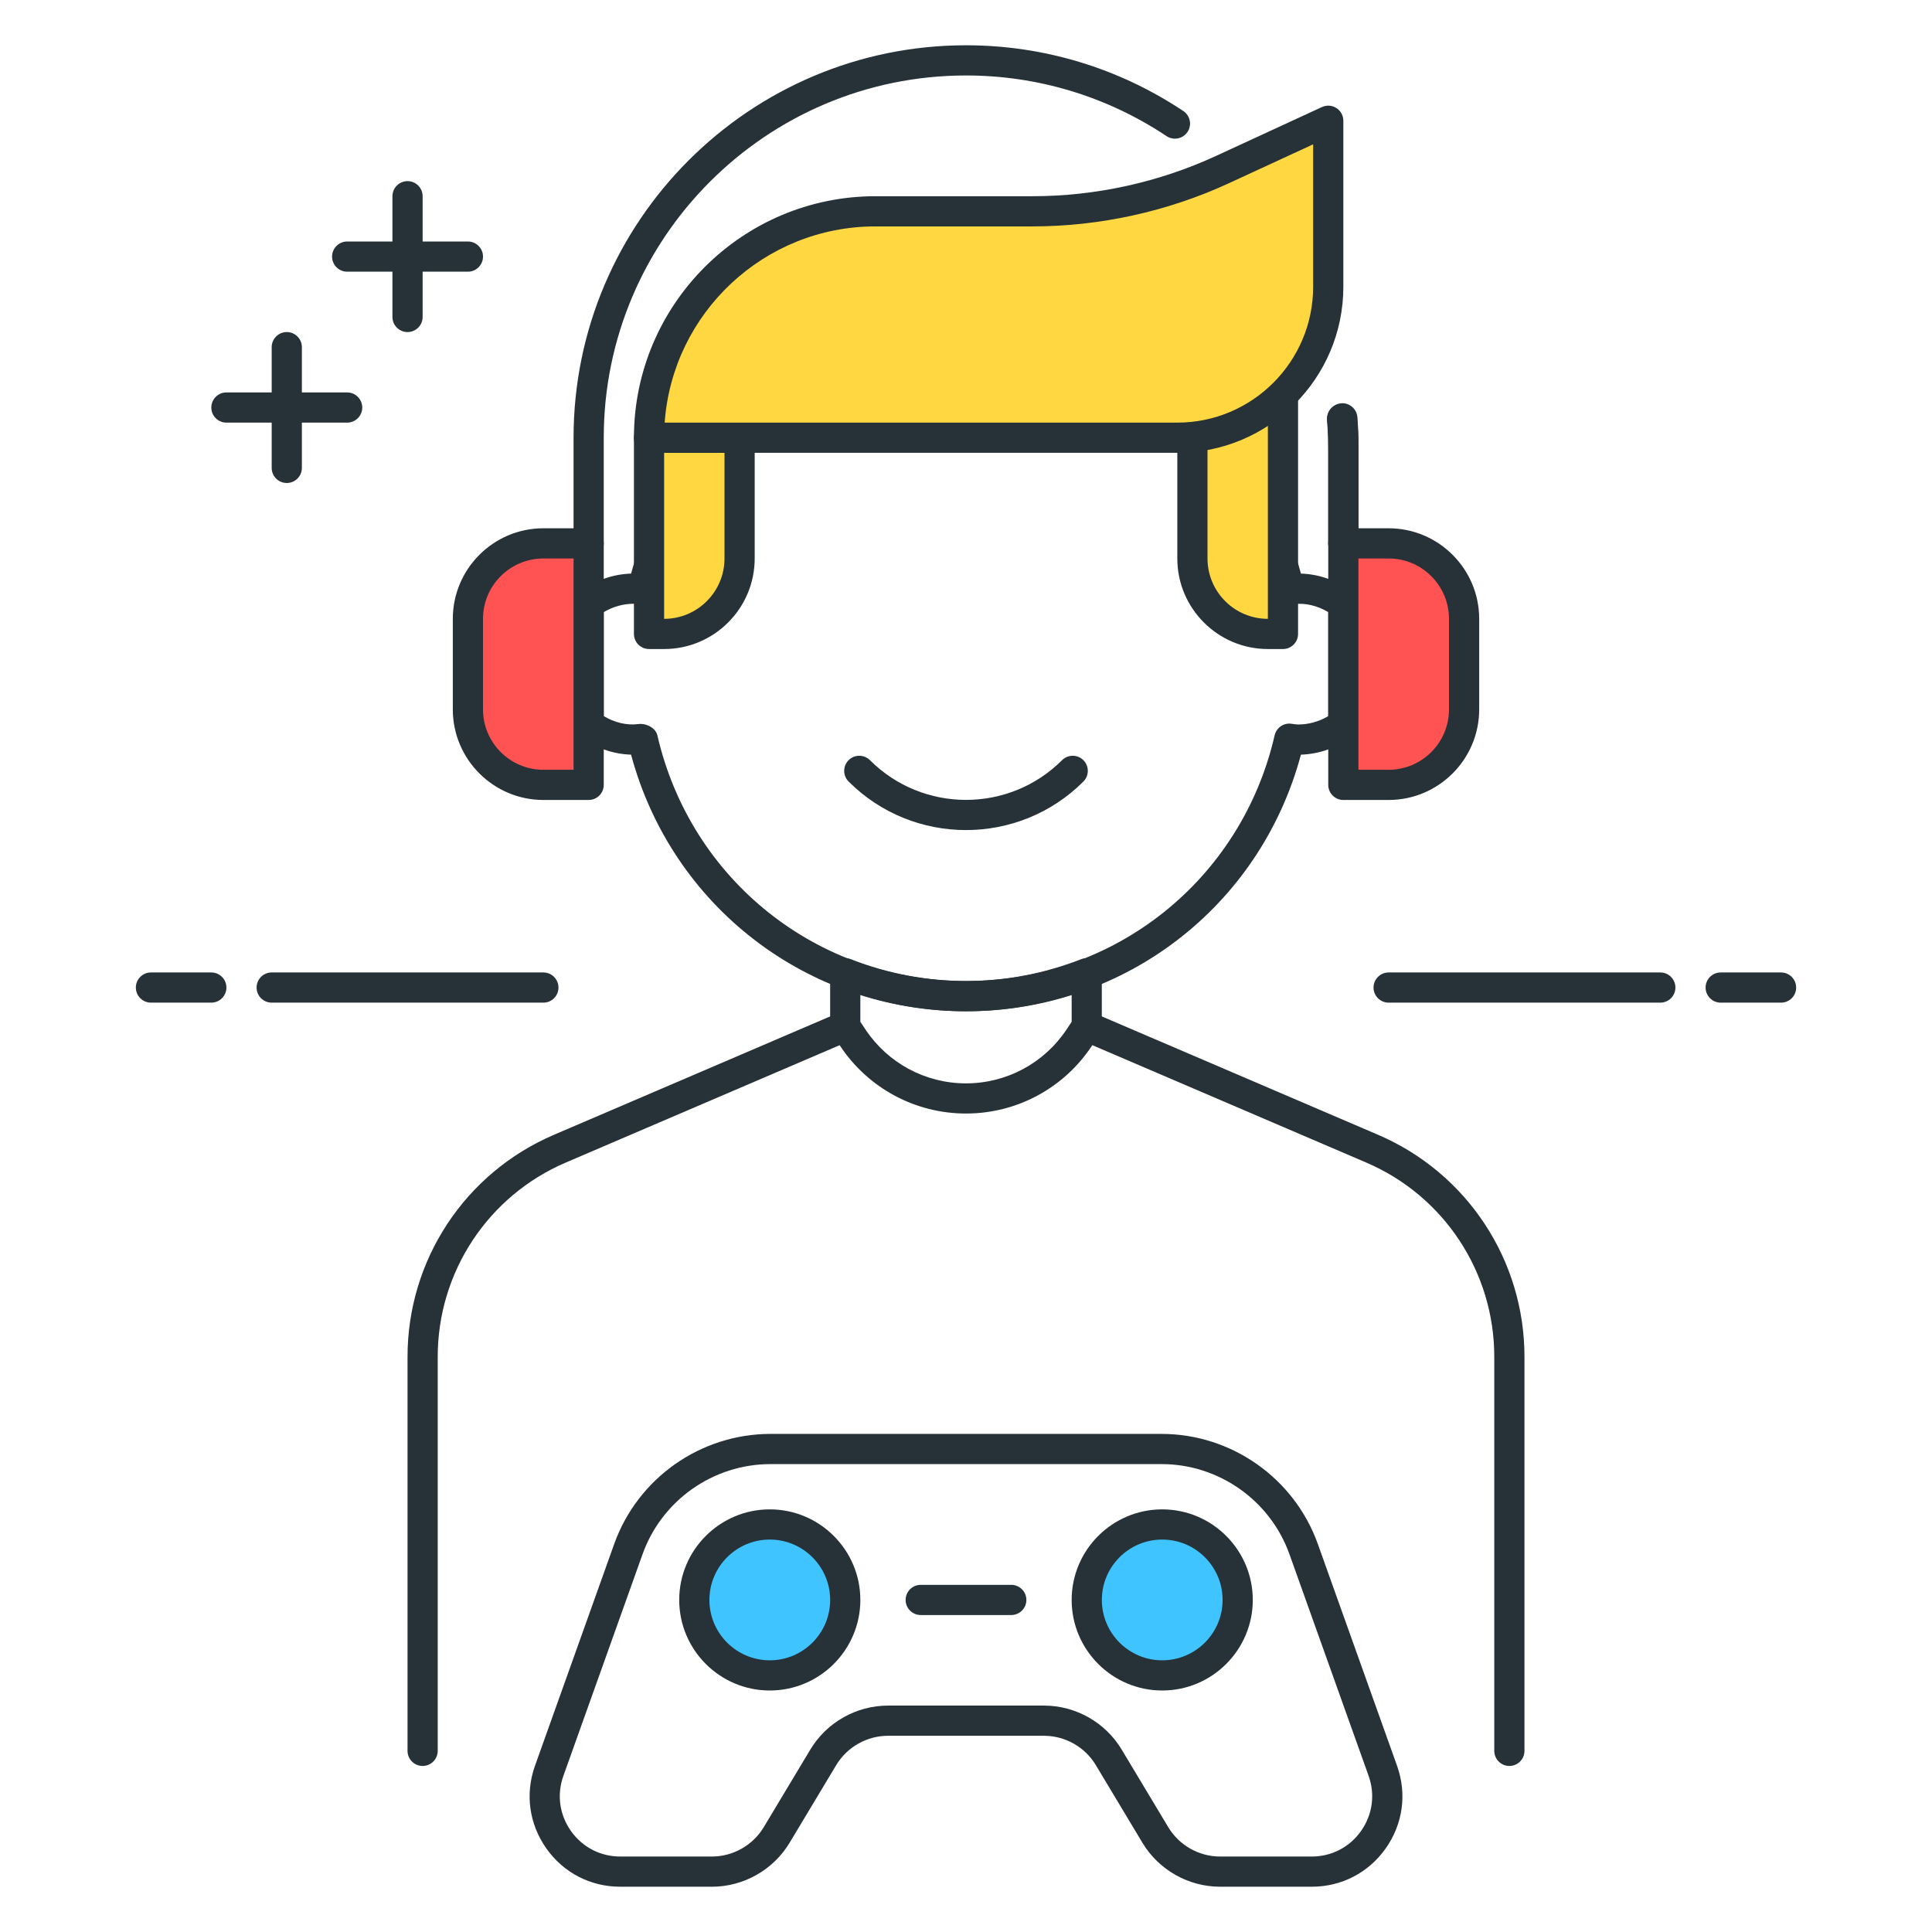 <?xml version="1.0" encoding="utf-8"?>
<!-- Generator: Adobe Illustrator 22.0.0, SVG Export Plug-In . SVG Version: 6.00 Build 0)  -->
<svg version="1.1" id="Icon_Set" xmlns="http://www.w3.org/2000/svg" xmlns:xlink="http://www.w3.org/1999/xlink" x="0px" y="0px"
	 viewBox="0 0 64 64" style="enable-background:new 0 0 64 64;" xml:space="preserve">
<style type="text/css">
	.st0{fill:#263238;}
	.st1{fill:#FFD740;}
	.st2{fill:#FF5252;}
	.st3{fill:#40C4FF;}
	.st4{fill:#FFFFFF;}
	.st5{fill:#4DB6AC;}
	.st6{fill:#4FC3F7;}
</style>
<g>
	<g>
		<path class="st0" d="M32,33.5c-5.243,0-9.746-3.475-11.095-8.501c-0.614-0.02-1.202-0.23-1.707-0.611
			C19.074,24.293,19,24.145,19,23.988v-3.977c0-0.157,0.074-0.305,0.199-0.399c0.504-0.381,1.092-0.591,1.707-0.611
			C22.254,13.974,26.757,10.5,32,10.5s9.746,3.475,11.095,8.501c0.614,0.02,1.202,0.229,1.706,0.61
			C44.926,19.706,45,19.854,45,20.011v3.978c0,0.157-0.074,0.305-0.199,0.399c-0.504,0.381-1.092,0.591-1.706,0.611
			C41.746,30.026,37.244,33.5,32,33.5z M21.216,23.98c0.241,0,0.507,0.15,0.56,0.378C22.879,29.152,27.083,32.5,32,32.5
			s9.122-3.348,10.224-8.141c0.057-0.249,0.294-0.416,0.545-0.385C42.905,23.992,42.952,24,43,24c0.351,0,0.692-0.095,1-0.277
			v-3.447c-0.351-0.208-0.759-0.313-1.145-0.262c-0.258,0.037-0.573-0.122-0.631-0.374C41.122,14.848,36.918,11.5,32,11.5
			s-9.122,3.348-10.224,8.141c-0.058,0.249-0.298,0.417-0.545,0.384C21.098,20.008,21.05,20,21,20c-0.352,0-0.693,0.095-1,0.277
			v3.446c0.351,0.208,0.758,0.314,1.143,0.263C21.167,23.982,21.191,23.98,21.216,23.98z"/>
	</g>
	<g>
		<path class="st0" d="M14,58.5c-0.276,0-0.5-0.224-0.5-0.5V44.945c0-3.205,1.903-6.091,4.849-7.353l9.455-4.052
			c0.252-0.111,0.547,0.008,0.656,0.263c0.109,0.253-0.009,0.547-0.263,0.656l-9.455,4.052c-2.577,1.104-4.242,3.63-4.242,6.434V58
			C14.5,58.276,14.276,58.5,14,58.5z"/>
	</g>
	<g>
		<path class="st0" d="M50,58.5c-0.276,0-0.5-0.224-0.5-0.5V44.945c0-2.804-1.665-5.33-4.242-6.434l-9.455-4.052
			c-0.254-0.109-0.372-0.403-0.263-0.656c0.109-0.255,0.405-0.373,0.656-0.263l9.455,4.052c2.945,1.262,4.849,4.148,4.849,7.353V58
			C50.5,58.276,50.276,58.5,50,58.5z"/>
	</g>
	<g>
		<path class="st0" d="M32,36.887c-1.675,0-3.23-0.832-4.16-2.226l-0.256-0.384C27.529,34.195,27.5,34.099,27.5,34v-1.761
			c0-0.166,0.082-0.32,0.218-0.413c0.136-0.094,0.311-0.113,0.464-0.052c2.458,0.964,5.177,0.964,7.635,0
			c0.155-0.06,0.328-0.041,0.464,0.052c0.137,0.093,0.218,0.248,0.218,0.413V34c0,0.099-0.029,0.195-0.084,0.277l-0.256,0.384
			C35.23,36.055,33.675,36.887,32,36.887z M28.5,33.849l0.172,0.258c0.744,1.115,1.988,1.781,3.328,1.781s2.584-0.666,3.328-1.781
			l0.172-0.258v-0.9c-2.272,0.732-4.728,0.732-7,0V33.849z M36,34h0.01H36z"/>
	</g>
	<g>
		<path class="st0" d="M18,33.214H9c-0.276,0-0.5-0.224-0.5-0.5s0.224-0.5,0.5-0.5h9c0.276,0,0.5,0.224,0.5,0.5
			S18.276,33.214,18,33.214z"/>
	</g>
	<g>
		<path class="st0" d="M7,33.214H5c-0.276,0-0.5-0.224-0.5-0.5s0.224-0.5,0.5-0.5h2c0.276,0,0.5,0.224,0.5,0.5
			S7.276,33.214,7,33.214z"/>
	</g>
	<g>
		<path class="st0" d="M55,33.214h-9c-0.276,0-0.5-0.224-0.5-0.5s0.224-0.5,0.5-0.5h9c0.276,0,0.5,0.224,0.5,0.5
			S55.276,33.214,55,33.214z"/>
	</g>
	<g>
		<path class="st0" d="M59,33.214h-2c-0.276,0-0.5-0.224-0.5-0.5s0.224-0.5,0.5-0.5h2c0.276,0,0.5,0.224,0.5,0.5
			S59.276,33.214,59,33.214z"/>
	</g>
	<g>
		<path class="st0" d="M15.5,9h-4C11.224,9,11,8.776,11,8.5S11.224,8,11.5,8h4C15.776,8,16,8.224,16,8.5S15.776,9,15.5,9z"/>
	</g>
	<g>
		<path class="st0" d="M13.5,11c-0.276,0-0.5-0.224-0.5-0.5v-4C13,6.224,13.224,6,13.5,6S14,6.224,14,6.5v4
			C14,10.776,13.776,11,13.5,11z"/>
	</g>
	<g>
		<path class="st0" d="M11.5,14h-4C7.224,14,7,13.776,7,13.5S7.224,13,7.5,13h4c0.276,0,0.5,0.224,0.5,0.5S11.776,14,11.5,14z"/>
	</g>
	<g>
		<path class="st0" d="M9.5,16C9.224,16,9,15.776,9,15.5v-4C9,11.224,9.224,11,9.5,11s0.5,0.224,0.5,0.5v4
			C10,15.776,9.776,16,9.5,16z"/>
	</g>
	<g>
		<path class="st1" d="M22,21h-0.5v-6.5h3v4C24.5,19.881,23.381,21,22,21z"/>
		<path class="st0" d="M22,21.5h-0.5c-0.276,0-0.5-0.224-0.5-0.5v-6.5c0-0.276,0.224-0.5,0.5-0.5h3c0.276,0,0.5,0.224,0.5,0.5v4
			C25,20.154,23.655,21.5,22,21.5z M22,20.5h0.01H22z M22,15v5.5c1.103,0,2-0.897,2-2V15H22z"/>
	</g>
	<g>
		<path class="st1" d="M39.5,14.449v4.05c0,1.381,1.119,2.5,2.5,2.5h0.5v-7.935C41.712,13.839,40.662,14.332,39.5,14.449z"/>
		<path class="st0" d="M42.5,21.5H42c-1.654,0-3-1.346-3-3v-4.051c0-0.257,0.194-0.472,0.45-0.498
			c1.029-0.104,1.988-0.545,2.7-1.244c0.144-0.141,0.359-0.181,0.543-0.104C42.88,12.681,43,12.863,43,13.064V21
			C43,21.276,42.777,21.5,42.5,21.5z M40,14.883V18.5c0,1.103,0.897,2,2,2v-6.401C41.399,14.484,40.718,14.752,40,14.883z"/>
	</g>
	<g>
		<path class="st0" d="M32,27.497c-1.409,0-2.817-0.536-3.889-1.608c-0.195-0.195-0.195-0.512,0-0.707s0.512-0.195,0.707,0
			c1.755,1.754,4.609,1.754,6.364,0c0.195-0.195,0.512-0.195,0.707,0s0.195,0.512,0,0.707C34.817,26.961,33.409,27.497,32,27.497z"
			/>
	</g>
	<g>
		<path class="st1" d="M39,14.5H21.5v0c0-4.142,3.358-7.5,7.5-7.5h5.205c2.171,0,4.315-0.471,6.286-1.381L44,4v5.5
			C44,12.261,41.762,14.5,39,14.5z"/>
		<path class="st0" d="M39,15H21.5c-0.276,0-0.5-0.224-0.5-0.5c0-4.411,3.589-8,8-8h5.206c2.083,0,4.184-0.461,6.076-1.335
			l3.509-1.619c0.156-0.071,0.336-0.059,0.479,0.033C44.414,3.671,44.5,3.83,44.5,4v5.5C44.5,12.533,42.033,15,39,15z M22.018,14H39
			c2.481,0,4.5-2.019,4.5-4.5V4.781l-2.799,1.292C38.679,7.006,36.433,7.5,34.206,7.5H29C25.309,7.5,22.275,10.373,22.018,14z"/>
	</g>
	<g>
		<path class="st0" d="M44.5,18.5c-0.276,0-0.5-0.224-0.5-0.5v-3.073c0-0.339-0.014-0.675-0.042-1.007
			c-0.023-0.275,0.181-0.517,0.457-0.54c0.28-0.031,0.517,0.182,0.54,0.457C44.985,14.196,45,14.56,45,14.927V18
			C45,18.276,44.776,18.5,44.5,18.5z"/>
	</g>
	<g>
		<path class="st2" d="M44.5,18H46c1.381,0,2.5,1.119,2.5,2.5v3c0,1.381-1.119,2.5-2.5,2.5h-1.5V18z"/>
		<path class="st0" d="M46,26.5h-1.5c-0.276,0-0.5-0.224-0.5-0.5v-8c0-0.276,0.224-0.5,0.5-0.5H46c1.654,0,3,1.346,3,3v3
			C49,25.154,47.654,26.5,46,26.5z M45,25.5h1c1.103,0,2-0.897,2-2v-3c0-1.103-0.897-2-2-2h-1V25.5z"/>
	</g>
	<g>
		<path class="st2" d="M19.5,26H18c-1.381,0-2.5-1.119-2.5-2.5v-3c0-1.381,1.119-2.5,2.5-2.5h1.5V26z"/>
		<path class="st0" d="M19.5,26.5H18c-1.654,0-3-1.346-3-3v-3c0-1.654,1.346-3,3-3h1.5c0.276,0,0.5,0.224,0.5,0.5v8
			C20,26.276,19.776,26.5,19.5,26.5z M18,18.5c-1.103,0-2,0.897-2,2v3c0,1.103,0.897,2,2,2h1v-7H18z"/>
	</g>
	<g>
		<path class="st0" d="M44.5,18.5c-0.276,0-0.5-0.224-0.5-0.5v-3.5c0-0.133-0.009-0.264-0.018-0.395l-0.014-0.222
			c-0.014-0.275,0.199-0.51,0.475-0.524c0.266-0.019,0.51,0.198,0.524,0.475l0.013,0.205C44.99,14.191,45,14.344,45,14.5V18
			C45,18.276,44.776,18.5,44.5,18.5z"/>
	</g>
	<g>
		<path class="st0" d="M19.5,18.5c-0.276,0-0.5-0.224-0.5-0.5v-3.5c0-7.168,5.832-13,13-13c2.571,0,5.061,0.753,7.199,2.178
			c0.229,0.153,0.292,0.463,0.139,0.693c-0.153,0.229-0.463,0.291-0.693,0.139C36.671,3.195,34.374,2.5,32,2.5
			c-6.617,0-12,5.383-12,12V18C20,18.276,19.776,18.5,19.5,18.5z"/>
	</g>
	<g>
		<path class="st0" d="M43.453,62.5h-3.037c-1.048,0-2.033-0.558-2.572-1.457l-1.544-2.572c-0.359-0.599-1.016-0.971-1.715-0.971
			h-5.169c-0.699,0-1.355,0.372-1.715,0.971l-1.544,2.572c-0.539,0.898-1.524,1.457-2.572,1.457h-3.037
			c-0.989,0-1.882-0.463-2.452-1.272c-0.569-0.808-0.706-1.806-0.373-2.737l2.622-7.341c0.779-2.184,2.861-3.65,5.179-3.65h12.953
			c2.318,0,4.4,1.467,5.179,3.65l2.622,7.341c0.333,0.931,0.197,1.929-0.373,2.737C45.335,62.037,44.441,62.5,43.453,62.5z
			 M29.416,56.5h5.169c1.048,0,2.034,0.558,2.572,1.457l1.544,2.572c0.359,0.599,1.017,0.971,1.715,0.971h3.037
			c0.659,0,1.255-0.309,1.635-0.848c0.379-0.539,0.47-1.204,0.249-1.825l-2.622-7.341C42.077,49.7,40.374,48.5,38.477,48.5H25.523
			c-1.897,0-3.6,1.2-4.238,2.986l0,0l-2.622,7.341c-0.222,0.621-0.131,1.286,0.249,1.825c0.38,0.539,0.976,0.848,1.635,0.848h3.037
			c0.698,0,1.355-0.372,1.715-0.971l1.544-2.572C27.382,57.058,28.368,56.5,29.416,56.5z M20.815,51.318h0.01H20.815z"/>
	</g>
	<g>
		<circle class="st3" cx="25.5" cy="53" r="2.5"/>
		<path class="st0" d="M25.5,56c-1.654,0-3-1.346-3-3s1.346-3,3-3s3,1.346,3,3S27.154,56,25.5,56z M25.5,51c-1.103,0-2,0.897-2,2
			s0.897,2,2,2s2-0.897,2-2S26.603,51,25.5,51z"/>
	</g>
	<g>
		<circle class="st3" cx="38.5" cy="53" r="2.5"/>
		<path class="st0" d="M38.5,56c-1.654,0-3-1.346-3-3s1.346-3,3-3s3,1.346,3,3S40.154,56,38.5,56z M38.5,51c-1.103,0-2,0.897-2,2
			s0.897,2,2,2s2-0.897,2-2S39.603,51,38.5,51z"/>
	</g>
	<g>
		<path class="st0" d="M33.5,53.5h-3c-0.276,0-0.5-0.224-0.5-0.5s0.224-0.5,0.5-0.5h3c0.276,0,0.5,0.224,0.5,0.5
			S33.776,53.5,33.5,53.5z"/>
	</g>
</g>
</svg>
